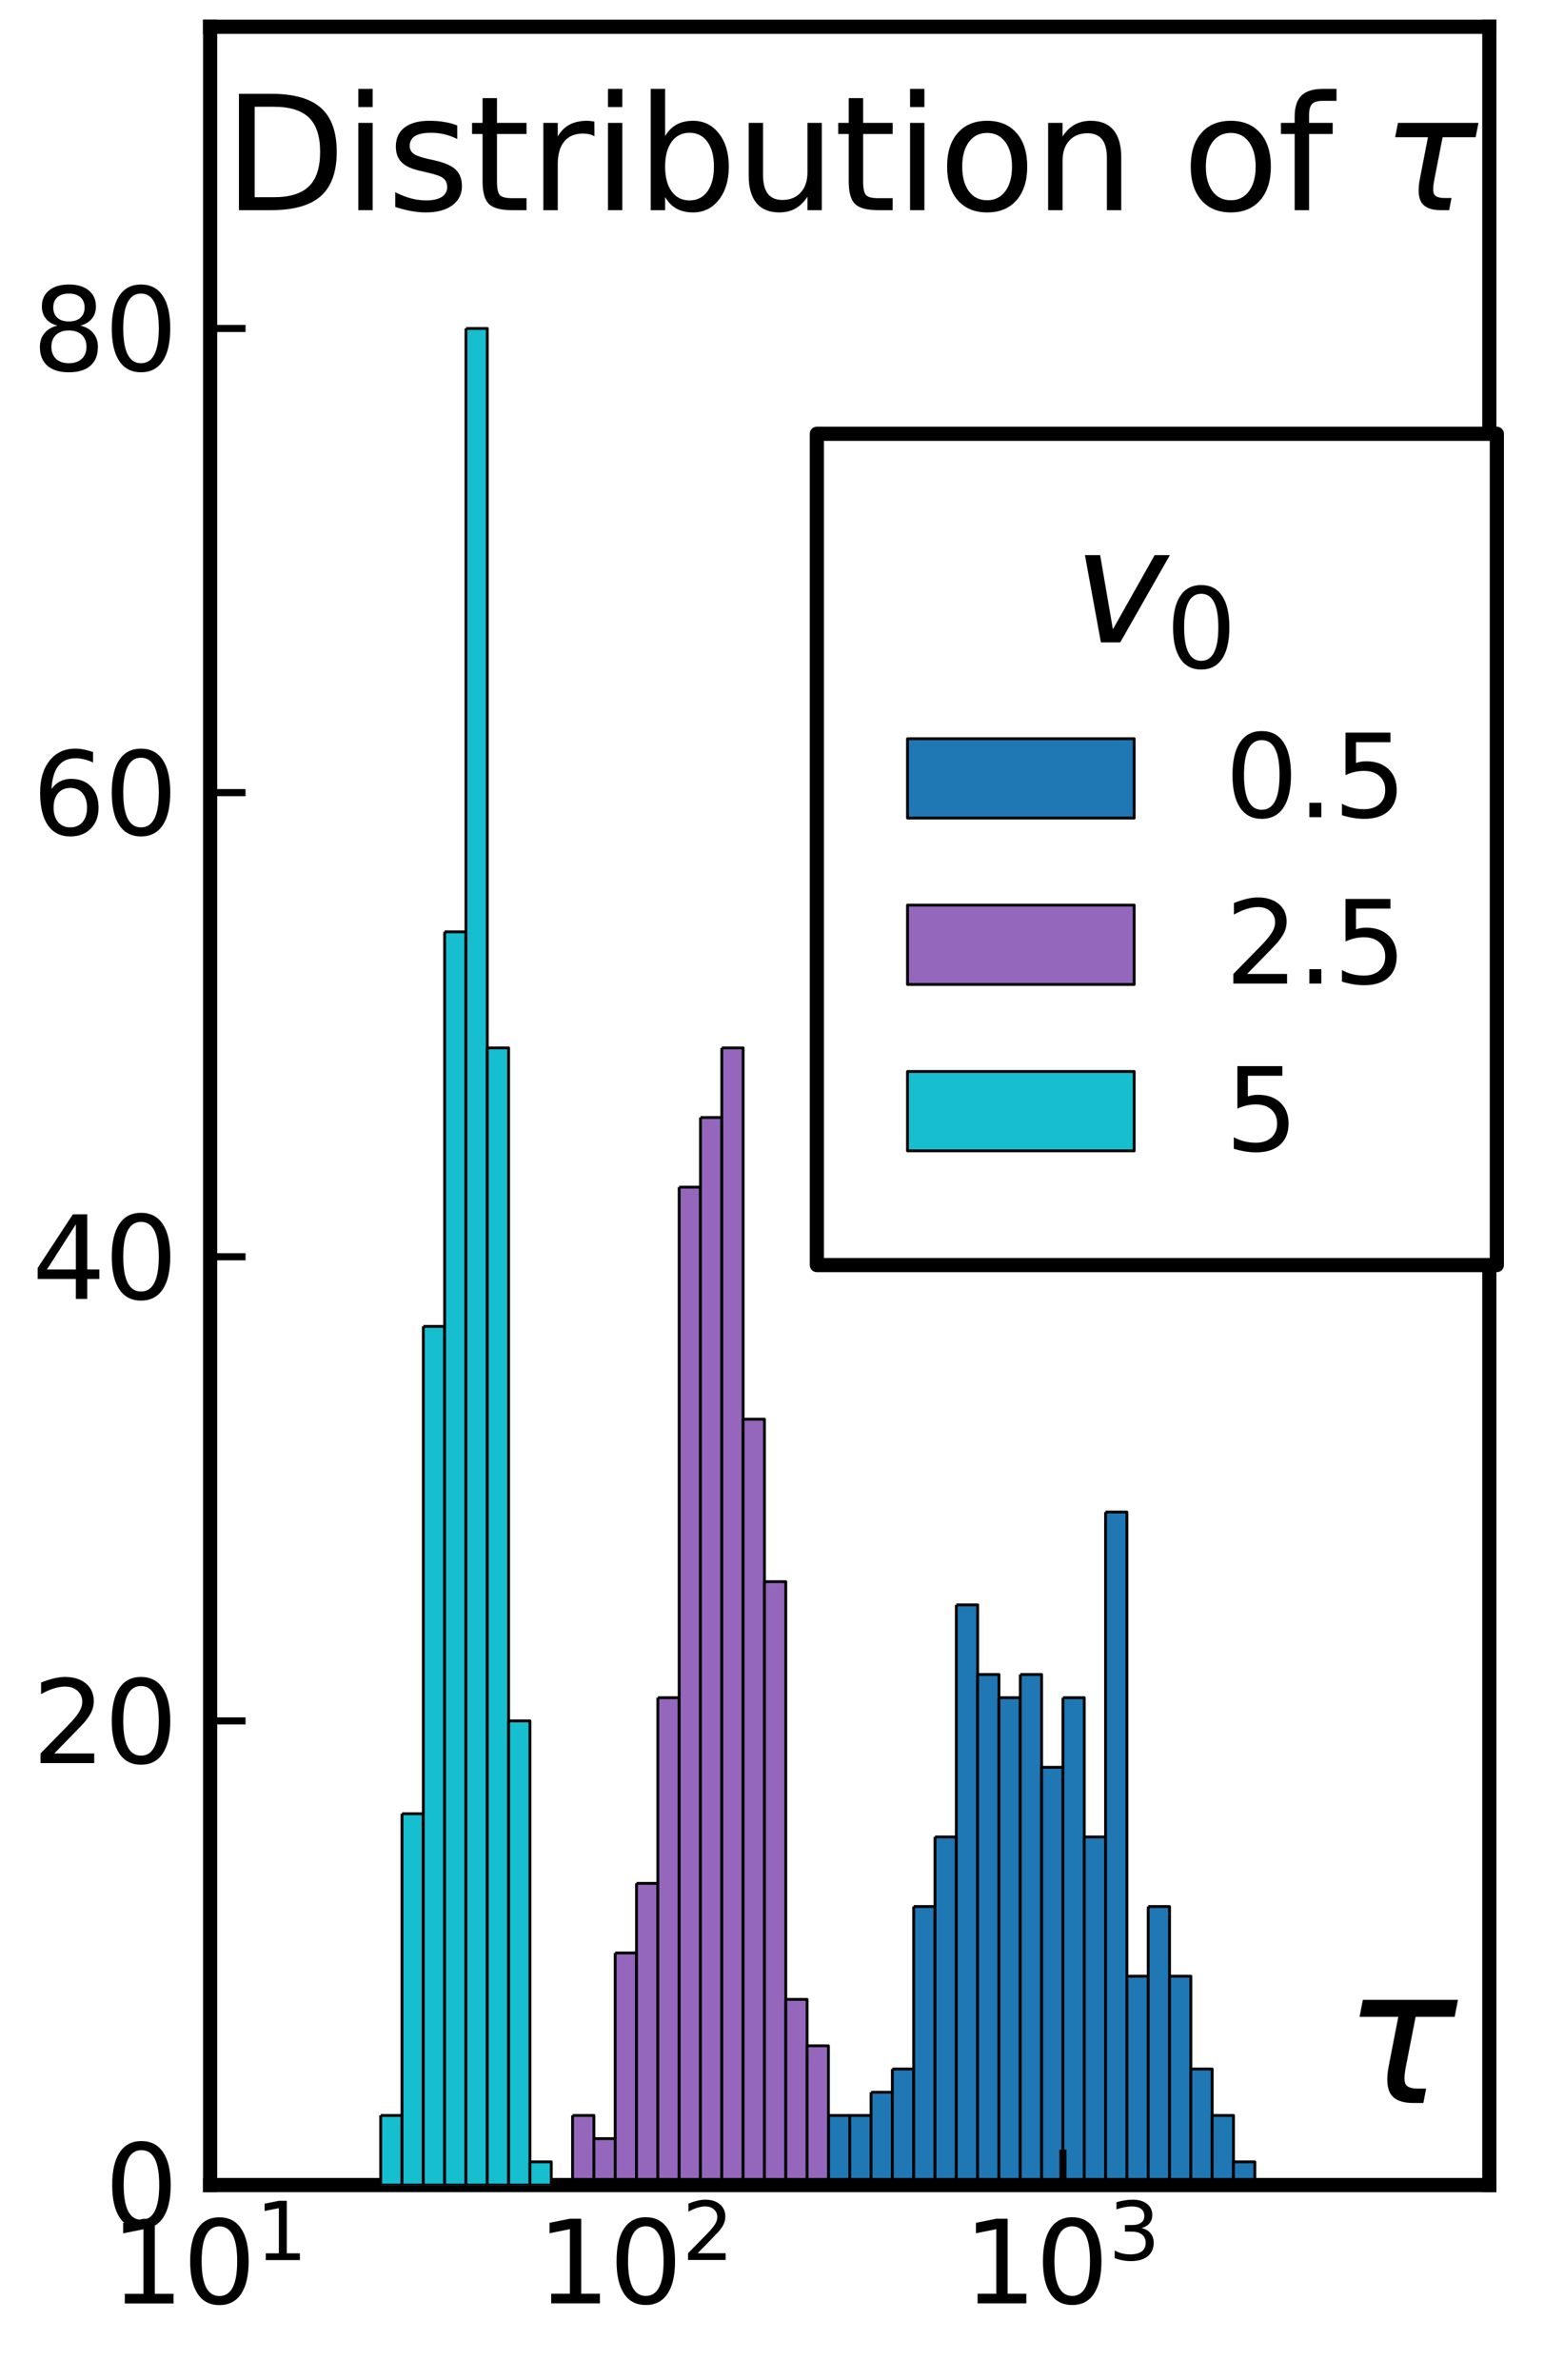 <?xml version="1.0" encoding="utf-8" standalone="no"?>
<!DOCTYPE svg PUBLIC "-//W3C//DTD SVG 1.1//EN"
  "http://www.w3.org/Graphics/SVG/1.1/DTD/svg11.dtd">
<svg xmlns:xlink="http://www.w3.org/1999/xlink" width="165.6pt" height="252pt" viewBox="0 0 165.6 252" xmlns="http://www.w3.org/2000/svg" version="1.1">
 <defs>
  <style type="text/css">*{stroke-linejoin: round; stroke-linecap: butt}</style>
 </defs>
 <g id="figure_1">
  <g id="patch_1">
   <path d="M 0 252 
L 165.6 252 
L 165.6 0 
L 0 0 
z
" style="fill: #ffffff"/>
  </g>
  <g id="axes_1">
   <g id="patch_2">
    <path d="M 22.249 231.337 
L 157.694 231.337 
L 157.694 2.835 
L 22.249 2.835 
z
" style="fill: #ffffff"/>
   </g>
   <g id="patch_3">
    <path d="M 78.685 228.88 
L 78.685 231.337 
L 80.942 231.337 
L 80.942 228.88 
L 78.685 228.88 
" clip-path="url(#pf8569ef878)" style="fill: #1f77b4; stroke: #000000; stroke-width: 0.3; stroke-linejoin: miter"/>
   </g>
   <g id="patch_4">
    <path d="M 80.942 231.337 
L 80.942 231.337 
L 83.199 231.337 
L 83.199 231.337 
L 80.942 231.337 
" clip-path="url(#pf8569ef878)" style="fill: #1f77b4; stroke: #000000; stroke-width: 0.3; stroke-linejoin: miter"/>
   </g>
   <g id="patch_5">
    <path d="M 83.199 223.966 
L 83.199 231.337 
L 85.457 231.337 
L 85.457 223.966 
L 83.199 223.966 
" clip-path="url(#pf8569ef878)" style="fill: #1f77b4; stroke: #000000; stroke-width: 0.3; stroke-linejoin: miter"/>
   </g>
   <g id="patch_6">
    <path d="M 85.457 226.423 
L 85.457 231.337 
L 87.714 231.337 
L 87.714 226.423 
L 85.457 226.423 
" clip-path="url(#pf8569ef878)" style="fill: #1f77b4; stroke: #000000; stroke-width: 0.3; stroke-linejoin: miter"/>
   </g>
   <g id="patch_7">
    <path d="M 87.714 223.966 
L 87.714 231.337 
L 89.972 231.337 
L 89.972 223.966 
L 87.714 223.966 
" clip-path="url(#pf8569ef878)" style="fill: #1f77b4; stroke: #000000; stroke-width: 0.3; stroke-linejoin: miter"/>
   </g>
   <g id="patch_8">
    <path d="M 89.972 223.966 
L 89.972 231.337 
L 92.229 231.337 
L 92.229 223.966 
L 89.972 223.966 
" clip-path="url(#pf8569ef878)" style="fill: #1f77b4; stroke: #000000; stroke-width: 0.3; stroke-linejoin: miter"/>
   </g>
   <g id="patch_9">
    <path d="M 92.229 221.509 
L 92.229 231.337 
L 94.486 231.337 
L 94.486 221.509 
L 92.229 221.509 
" clip-path="url(#pf8569ef878)" style="fill: #1f77b4; stroke: #000000; stroke-width: 0.3; stroke-linejoin: miter"/>
   </g>
   <g id="patch_10">
    <path d="M 94.486 219.052 
L 94.486 231.337 
L 96.744 231.337 
L 96.744 219.052 
L 94.486 219.052 
" clip-path="url(#pf8569ef878)" style="fill: #1f77b4; stroke: #000000; stroke-width: 0.3; stroke-linejoin: miter"/>
   </g>
   <g id="patch_11">
    <path d="M 96.744 201.853 
L 96.744 231.337 
L 99.001 231.337 
L 99.001 201.853 
L 96.744 201.853 
" clip-path="url(#pf8569ef878)" style="fill: #1f77b4; stroke: #000000; stroke-width: 0.3; stroke-linejoin: miter"/>
   </g>
   <g id="patch_12">
    <path d="M 99.001 194.482 
L 99.001 231.337 
L 101.259 231.337 
L 101.259 194.482 
L 99.001 194.482 
" clip-path="url(#pf8569ef878)" style="fill: #1f77b4; stroke: #000000; stroke-width: 0.3; stroke-linejoin: miter"/>
   </g>
   <g id="patch_13">
    <path d="M 101.259 169.912 
L 101.259 231.337 
L 103.516 231.337 
L 103.516 169.912 
L 101.259 169.912 
" clip-path="url(#pf8569ef878)" style="fill: #1f77b4; stroke: #000000; stroke-width: 0.3; stroke-linejoin: miter"/>
   </g>
   <g id="patch_14">
    <path d="M 103.516 177.283 
L 103.516 231.337 
L 105.774 231.337 
L 105.774 177.283 
L 103.516 177.283 
" clip-path="url(#pf8569ef878)" style="fill: #1f77b4; stroke: #000000; stroke-width: 0.3; stroke-linejoin: miter"/>
   </g>
   <g id="patch_15">
    <path d="M 105.774 179.74 
L 105.774 231.337 
L 108.031 231.337 
L 108.031 179.74 
L 105.774 179.74 
" clip-path="url(#pf8569ef878)" style="fill: #1f77b4; stroke: #000000; stroke-width: 0.3; stroke-linejoin: miter"/>
   </g>
   <g id="patch_16">
    <path d="M 108.031 177.283 
L 108.031 231.337 
L 110.288 231.337 
L 110.288 177.283 
L 108.031 177.283 
" clip-path="url(#pf8569ef878)" style="fill: #1f77b4; stroke: #000000; stroke-width: 0.3; stroke-linejoin: miter"/>
   </g>
   <g id="patch_17">
    <path d="M 110.288 187.111 
L 110.288 231.337 
L 112.546 231.337 
L 112.546 187.111 
L 110.288 187.111 
" clip-path="url(#pf8569ef878)" style="fill: #1f77b4; stroke: #000000; stroke-width: 0.3; stroke-linejoin: miter"/>
   </g>
   <g id="patch_18">
    <path d="M 112.546 179.74 
L 112.546 231.337 
L 114.803 231.337 
L 114.803 179.74 
L 112.546 179.74 
" clip-path="url(#pf8569ef878)" style="fill: #1f77b4; stroke: #000000; stroke-width: 0.3; stroke-linejoin: miter"/>
   </g>
   <g id="patch_19">
    <path d="M 114.803 194.482 
L 114.803 231.337 
L 117.061 231.337 
L 117.061 194.482 
L 114.803 194.482 
" clip-path="url(#pf8569ef878)" style="fill: #1f77b4; stroke: #000000; stroke-width: 0.3; stroke-linejoin: miter"/>
   </g>
   <g id="patch_20">
    <path d="M 117.061 160.084 
L 117.061 231.337 
L 119.318 231.337 
L 119.318 160.084 
L 117.061 160.084 
" clip-path="url(#pf8569ef878)" style="fill: #1f77b4; stroke: #000000; stroke-width: 0.3; stroke-linejoin: miter"/>
   </g>
   <g id="patch_21">
    <path d="M 119.318 209.224 
L 119.318 231.337 
L 121.575 231.337 
L 121.575 209.224 
L 119.318 209.224 
" clip-path="url(#pf8569ef878)" style="fill: #1f77b4; stroke: #000000; stroke-width: 0.3; stroke-linejoin: miter"/>
   </g>
   <g id="patch_22">
    <path d="M 121.575 201.853 
L 121.575 231.337 
L 123.833 231.337 
L 123.833 201.853 
L 121.575 201.853 
" clip-path="url(#pf8569ef878)" style="fill: #1f77b4; stroke: #000000; stroke-width: 0.3; stroke-linejoin: miter"/>
   </g>
   <g id="patch_23">
    <path d="M 123.833 209.224 
L 123.833 231.337 
L 126.09 231.337 
L 126.09 209.224 
L 123.833 209.224 
" clip-path="url(#pf8569ef878)" style="fill: #1f77b4; stroke: #000000; stroke-width: 0.3; stroke-linejoin: miter"/>
   </g>
   <g id="patch_24">
    <path d="M 126.09 219.052 
L 126.09 231.337 
L 128.348 231.337 
L 128.348 219.052 
L 126.09 219.052 
" clip-path="url(#pf8569ef878)" style="fill: #1f77b4; stroke: #000000; stroke-width: 0.3; stroke-linejoin: miter"/>
   </g>
   <g id="patch_25">
    <path d="M 128.348 223.966 
L 128.348 231.337 
L 130.605 231.337 
L 130.605 223.966 
L 128.348 223.966 
" clip-path="url(#pf8569ef878)" style="fill: #1f77b4; stroke: #000000; stroke-width: 0.3; stroke-linejoin: miter"/>
   </g>
   <g id="patch_26">
    <path d="M 130.605 228.88 
L 130.605 231.337 
L 132.863 231.337 
L 132.863 228.88 
L 130.605 228.88 
" clip-path="url(#pf8569ef878)" style="fill: #1f77b4; stroke: #000000; stroke-width: 0.3; stroke-linejoin: miter"/>
   </g>
   <g id="PathCollection_1">
    <defs>
     <path id="m5323dd2163" d="M 0 0 
C 0 0 0 0 0 0 
C 0 0 0 0 0 0 
C 0 0 0 0 0 0 
C 0 0 0 0 0 0 
C 0 0 0 0 0 0 
C 0 0 0 0 0 0 
C 0 0 0 0 0 0 
C 0 0 0 0 0 0 
z
"/>
    </defs>
    <g clip-path="url(#pf8569ef878)">
     <use xlink:href="#m5323dd2163" x="79.813" y="228.88" style="fill: #1f77b4; fill-opacity: 0"/>
     <use xlink:href="#m5323dd2163" x="82.071" y="231.337" style="fill: #1f77b4; fill-opacity: 0"/>
     <use xlink:href="#m5323dd2163" x="84.328" y="223.966" style="fill: #1f77b4; fill-opacity: 0"/>
     <use xlink:href="#m5323dd2163" x="86.585" y="226.423" style="fill: #1f77b4; fill-opacity: 0"/>
     <use xlink:href="#m5323dd2163" x="88.843" y="223.966" style="fill: #1f77b4; fill-opacity: 0"/>
     <use xlink:href="#m5323dd2163" x="91.1" y="223.966" style="fill: #1f77b4; fill-opacity: 0"/>
     <use xlink:href="#m5323dd2163" x="93.358" y="221.509" style="fill: #1f77b4; fill-opacity: 0"/>
     <use xlink:href="#m5323dd2163" x="95.615" y="219.052" style="fill: #1f77b4; fill-opacity: 0"/>
     <use xlink:href="#m5323dd2163" x="97.873" y="201.853" style="fill: #1f77b4; fill-opacity: 0"/>
     <use xlink:href="#m5323dd2163" x="100.13" y="194.482" style="fill: #1f77b4; fill-opacity: 0"/>
     <use xlink:href="#m5323dd2163" x="102.387" y="169.912" style="fill: #1f77b4; fill-opacity: 0"/>
     <use xlink:href="#m5323dd2163" x="104.645" y="177.283" style="fill: #1f77b4; fill-opacity: 0"/>
     <use xlink:href="#m5323dd2163" x="106.902" y="179.74" style="fill: #1f77b4; fill-opacity: 0"/>
     <use xlink:href="#m5323dd2163" x="109.16" y="177.283" style="fill: #1f77b4; fill-opacity: 0"/>
     <use xlink:href="#m5323dd2163" x="111.417" y="187.111" style="fill: #1f77b4; fill-opacity: 0"/>
     <use xlink:href="#m5323dd2163" x="113.675" y="179.74" style="fill: #1f77b4; fill-opacity: 0"/>
     <use xlink:href="#m5323dd2163" x="115.932" y="194.482" style="fill: #1f77b4; fill-opacity: 0"/>
     <use xlink:href="#m5323dd2163" x="118.189" y="160.084" style="fill: #1f77b4; fill-opacity: 0"/>
     <use xlink:href="#m5323dd2163" x="120.447" y="209.224" style="fill: #1f77b4; fill-opacity: 0"/>
     <use xlink:href="#m5323dd2163" x="122.704" y="201.853" style="fill: #1f77b4; fill-opacity: 0"/>
     <use xlink:href="#m5323dd2163" x="124.962" y="209.224" style="fill: #1f77b4; fill-opacity: 0"/>
     <use xlink:href="#m5323dd2163" x="127.219" y="219.052" style="fill: #1f77b4; fill-opacity: 0"/>
     <use xlink:href="#m5323dd2163" x="129.476" y="223.966" style="fill: #1f77b4; fill-opacity: 0"/>
     <use xlink:href="#m5323dd2163" x="131.734" y="228.88" style="fill: #1f77b4; fill-opacity: 0"/>
    </g>
   </g>
   <g id="matplotlib.axis_1">
    <g id="xtick_1">
     <g id="line2d_1">
      <defs>
       <path id="m8bde4b0e8d" d="M 0 0 
L 0 -3.75 
" style="stroke: #000000; stroke-width: 0.75"/>
      </defs>
      <g>
       <use xlink:href="#m8bde4b0e8d" x="22.249" y="231.337" style="stroke: #000000; stroke-width: 0.75"/>
      </g>
     </g>
     <g id="text_1">
      <!-- $10^{1}$ -->
      <g transform="translate(11.689 243.955) scale(0.12 -0.12)">
       <defs>
        <path id="DejaVuSans-31" d="M 794 531 
L 1825 531 
L 1825 4091 
L 703 3866 
L 703 4441 
L 1819 4666 
L 2450 4666 
L 2450 531 
L 3481 531 
L 3481 0 
L 794 0 
L 794 531 
z
" transform="scale(0.016)"/>
        <path id="DejaVuSans-30" d="M 2034 4250 
Q 1547 4250 1301 3770 
Q 1056 3291 1056 2328 
Q 1056 1369 1301 889 
Q 1547 409 2034 409 
Q 2525 409 2770 889 
Q 3016 1369 3016 2328 
Q 3016 3291 2770 3770 
Q 2525 4250 2034 4250 
z
M 2034 4750 
Q 2819 4750 3233 4129 
Q 3647 3509 3647 2328 
Q 3647 1150 3233 529 
Q 2819 -91 2034 -91 
Q 1250 -91 836 529 
Q 422 1150 422 2328 
Q 422 3509 836 4129 
Q 1250 4750 2034 4750 
z
" transform="scale(0.016)"/>
       </defs>
       <use xlink:href="#DejaVuSans-31" transform="translate(0 0.684)"/>
       <use xlink:href="#DejaVuSans-30" transform="translate(63.623 0.684)"/>
       <use xlink:href="#DejaVuSans-31" transform="translate(128.203 38.966) scale(0.7)"/>
      </g>
     </g>
    </g>
    <g id="xtick_2">
     <g id="line2d_2">
      <g>
       <use xlink:href="#m8bde4b0e8d" x="67.397" y="231.337" style="stroke: #000000; stroke-width: 0.75"/>
      </g>
     </g>
     <g id="text_2">
      <!-- $10^{2}$ -->
      <g transform="translate(56.837 243.955) scale(0.12 -0.12)">
       <defs>
        <path id="DejaVuSans-32" d="M 1228 531 
L 3431 531 
L 3431 0 
L 469 0 
L 469 531 
Q 828 903 1448 1529 
Q 2069 2156 2228 2338 
Q 2531 2678 2651 2914 
Q 2772 3150 2772 3378 
Q 2772 3750 2511 3984 
Q 2250 4219 1831 4219 
Q 1534 4219 1204 4116 
Q 875 4013 500 3803 
L 500 4441 
Q 881 4594 1212 4672 
Q 1544 4750 1819 4750 
Q 2544 4750 2975 4387 
Q 3406 4025 3406 3419 
Q 3406 3131 3298 2873 
Q 3191 2616 2906 2266 
Q 2828 2175 2409 1742 
Q 1991 1309 1228 531 
z
" transform="scale(0.016)"/>
       </defs>
       <use xlink:href="#DejaVuSans-31" transform="translate(0 0.766)"/>
       <use xlink:href="#DejaVuSans-30" transform="translate(63.623 0.766)"/>
       <use xlink:href="#DejaVuSans-32" transform="translate(128.203 39.047) scale(0.7)"/>
      </g>
     </g>
    </g>
    <g id="xtick_3">
     <g id="line2d_3">
      <g>
       <use xlink:href="#m8bde4b0e8d" x="112.546" y="231.337" style="stroke: #000000; stroke-width: 0.75"/>
      </g>
     </g>
     <g id="text_3">
      <!-- $10^{3}$ -->
      <g transform="translate(101.986 243.955) scale(0.12 -0.12)">
       <defs>
        <path id="DejaVuSans-33" d="M 2597 2516 
Q 3050 2419 3304 2112 
Q 3559 1806 3559 1356 
Q 3559 666 3084 287 
Q 2609 -91 1734 -91 
Q 1441 -91 1130 -33 
Q 819 25 488 141 
L 488 750 
Q 750 597 1062 519 
Q 1375 441 1716 441 
Q 2309 441 2620 675 
Q 2931 909 2931 1356 
Q 2931 1769 2642 2001 
Q 2353 2234 1838 2234 
L 1294 2234 
L 1294 2753 
L 1863 2753 
Q 2328 2753 2575 2939 
Q 2822 3125 2822 3475 
Q 2822 3834 2567 4026 
Q 2313 4219 1838 4219 
Q 1578 4219 1281 4162 
Q 984 4106 628 3988 
L 628 4550 
Q 988 4650 1302 4700 
Q 1616 4750 1894 4750 
Q 2613 4750 3031 4423 
Q 3450 4097 3450 3541 
Q 3450 3153 3228 2886 
Q 3006 2619 2597 2516 
z
" transform="scale(0.016)"/>
       </defs>
       <use xlink:href="#DejaVuSans-31" transform="translate(0 0.766)"/>
       <use xlink:href="#DejaVuSans-30" transform="translate(63.623 0.766)"/>
       <use xlink:href="#DejaVuSans-33" transform="translate(128.203 39.047) scale(0.7)"/>
      </g>
     </g>
    </g>
   </g>
   <g id="matplotlib.axis_2">
    <g id="ytick_1">
     <g id="line2d_4">
      <defs>
       <path id="m85607647a5" d="M 0 0 
L 3.75 0 
" style="stroke: #000000; stroke-width: 0.75"/>
      </defs>
      <g>
       <use xlink:href="#m85607647a5" x="22.249" y="231.337" style="stroke: #000000; stroke-width: 0.75"/>
      </g>
     </g>
     <g id="text_4">
      <!-- $0$ -->
      <g transform="translate(11.069 235.896) scale(0.12 -0.12)">
       <use xlink:href="#DejaVuSans-30" transform="translate(0 0.781)"/>
      </g>
     </g>
    </g>
    <g id="ytick_2">
     <g id="line2d_5">
      <g>
       <use xlink:href="#m85607647a5" x="22.249" y="182.197" style="stroke: #000000; stroke-width: 0.75"/>
      </g>
     </g>
     <g id="text_5">
      <!-- $20$ -->
      <g transform="translate(3.389 186.756) scale(0.12 -0.12)">
       <use xlink:href="#DejaVuSans-32" transform="translate(0 0.781)"/>
       <use xlink:href="#DejaVuSans-30" transform="translate(63.623 0.781)"/>
      </g>
     </g>
    </g>
    <g id="ytick_3">
     <g id="line2d_6">
      <g>
       <use xlink:href="#m85607647a5" x="22.249" y="133.057" style="stroke: #000000; stroke-width: 0.75"/>
      </g>
     </g>
     <g id="text_6">
      <!-- $40$ -->
      <g transform="translate(3.389 137.616) scale(0.12 -0.12)">
       <defs>
        <path id="DejaVuSans-34" d="M 2419 4116 
L 825 1625 
L 2419 1625 
L 2419 4116 
z
M 2253 4666 
L 3047 4666 
L 3047 1625 
L 3713 1625 
L 3713 1100 
L 3047 1100 
L 3047 0 
L 2419 0 
L 2419 1100 
L 313 1100 
L 313 1709 
L 2253 4666 
z
" transform="scale(0.016)"/>
       </defs>
       <use xlink:href="#DejaVuSans-34" transform="translate(0 0.781)"/>
       <use xlink:href="#DejaVuSans-30" transform="translate(63.623 0.781)"/>
      </g>
     </g>
    </g>
    <g id="ytick_4">
     <g id="line2d_7">
      <g>
       <use xlink:href="#m85607647a5" x="22.249" y="83.916" style="stroke: #000000; stroke-width: 0.75"/>
      </g>
     </g>
     <g id="text_7">
      <!-- $60$ -->
      <g transform="translate(3.389 88.475) scale(0.12 -0.12)">
       <defs>
        <path id="DejaVuSans-36" d="M 2113 2584 
Q 1688 2584 1439 2293 
Q 1191 2003 1191 1497 
Q 1191 994 1439 701 
Q 1688 409 2113 409 
Q 2538 409 2786 701 
Q 3034 994 3034 1497 
Q 3034 2003 2786 2293 
Q 2538 2584 2113 2584 
z
M 3366 4563 
L 3366 3988 
Q 3128 4100 2886 4159 
Q 2644 4219 2406 4219 
Q 1781 4219 1451 3797 
Q 1122 3375 1075 2522 
Q 1259 2794 1537 2939 
Q 1816 3084 2150 3084 
Q 2853 3084 3261 2657 
Q 3669 2231 3669 1497 
Q 3669 778 3244 343 
Q 2819 -91 2113 -91 
Q 1303 -91 875 529 
Q 447 1150 447 2328 
Q 447 3434 972 4092 
Q 1497 4750 2381 4750 
Q 2619 4750 2861 4703 
Q 3103 4656 3366 4563 
z
" transform="scale(0.016)"/>
       </defs>
       <use xlink:href="#DejaVuSans-36" transform="translate(0 0.781)"/>
       <use xlink:href="#DejaVuSans-30" transform="translate(63.623 0.781)"/>
      </g>
     </g>
    </g>
    <g id="ytick_5">
     <g id="line2d_8">
      <g>
       <use xlink:href="#m85607647a5" x="22.249" y="34.776" style="stroke: #000000; stroke-width: 0.75"/>
      </g>
     </g>
     <g id="text_8">
      <!-- $80$ -->
      <g transform="translate(3.389 39.335) scale(0.12 -0.12)">
       <defs>
        <path id="DejaVuSans-38" d="M 2034 2216 
Q 1584 2216 1326 1975 
Q 1069 1734 1069 1313 
Q 1069 891 1326 650 
Q 1584 409 2034 409 
Q 2484 409 2743 651 
Q 3003 894 3003 1313 
Q 3003 1734 2745 1975 
Q 2488 2216 2034 2216 
z
M 1403 2484 
Q 997 2584 770 2862 
Q 544 3141 544 3541 
Q 544 4100 942 4425 
Q 1341 4750 2034 4750 
Q 2731 4750 3128 4425 
Q 3525 4100 3525 3541 
Q 3525 3141 3298 2862 
Q 3072 2584 2669 2484 
Q 3125 2378 3379 2068 
Q 3634 1759 3634 1313 
Q 3634 634 3220 271 
Q 2806 -91 2034 -91 
Q 1263 -91 848 271 
Q 434 634 434 1313 
Q 434 1759 690 2068 
Q 947 2378 1403 2484 
z
M 1172 3481 
Q 1172 3119 1398 2916 
Q 1625 2713 2034 2713 
Q 2441 2713 2670 2916 
Q 2900 3119 2900 3481 
Q 2900 3844 2670 4047 
Q 2441 4250 2034 4250 
Q 1625 4250 1398 4047 
Q 1172 3844 1172 3481 
z
" transform="scale(0.016)"/>
       </defs>
       <use xlink:href="#DejaVuSans-38" transform="translate(0 0.781)"/>
       <use xlink:href="#DejaVuSans-30" transform="translate(63.623 0.781)"/>
      </g>
     </g>
    </g>
   </g>
   <g id="patch_27">
    <path d="M 60.625 223.966 
L 60.625 231.337 
L 62.883 231.337 
L 62.883 223.966 
L 60.625 223.966 
" clip-path="url(#pf8569ef878)" style="fill: #9467bd; stroke: #000000; stroke-width: 0.3; stroke-linejoin: miter"/>
   </g>
   <g id="patch_28">
    <path d="M 62.883 226.423 
L 62.883 231.337 
L 65.14 231.337 
L 65.14 226.423 
L 62.883 226.423 
" clip-path="url(#pf8569ef878)" style="fill: #9467bd; stroke: #000000; stroke-width: 0.3; stroke-linejoin: miter"/>
   </g>
   <g id="patch_29">
    <path d="M 65.14 206.767 
L 65.14 231.337 
L 67.397 231.337 
L 67.397 206.767 
L 65.14 206.767 
" clip-path="url(#pf8569ef878)" style="fill: #9467bd; stroke: #000000; stroke-width: 0.3; stroke-linejoin: miter"/>
   </g>
   <g id="patch_30">
    <path d="M 67.397 199.396 
L 67.397 231.337 
L 69.655 231.337 
L 69.655 199.396 
L 67.397 199.396 
" clip-path="url(#pf8569ef878)" style="fill: #9467bd; stroke: #000000; stroke-width: 0.3; stroke-linejoin: miter"/>
   </g>
   <g id="patch_31">
    <path d="M 69.655 179.74 
L 69.655 231.337 
L 71.912 231.337 
L 71.912 179.74 
L 69.655 179.74 
" clip-path="url(#pf8569ef878)" style="fill: #9467bd; stroke: #000000; stroke-width: 0.3; stroke-linejoin: miter"/>
   </g>
   <g id="patch_32">
    <path d="M 71.912 125.686 
L 71.912 231.337 
L 74.17 231.337 
L 74.17 125.686 
L 71.912 125.686 
" clip-path="url(#pf8569ef878)" style="fill: #9467bd; stroke: #000000; stroke-width: 0.3; stroke-linejoin: miter"/>
   </g>
   <g id="patch_33">
    <path d="M 74.17 118.315 
L 74.17 231.337 
L 76.427 231.337 
L 76.427 118.315 
L 74.17 118.315 
" clip-path="url(#pf8569ef878)" style="fill: #9467bd; stroke: #000000; stroke-width: 0.3; stroke-linejoin: miter"/>
   </g>
   <g id="patch_34">
    <path d="M 76.427 110.943 
L 76.427 231.337 
L 78.685 231.337 
L 78.685 110.943 
L 76.427 110.943 
" clip-path="url(#pf8569ef878)" style="fill: #9467bd; stroke: #000000; stroke-width: 0.3; stroke-linejoin: miter"/>
   </g>
   <g id="patch_35">
    <path d="M 78.685 150.256 
L 78.685 231.337 
L 80.942 231.337 
L 80.942 150.256 
L 78.685 150.256 
" clip-path="url(#pf8569ef878)" style="fill: #9467bd; stroke: #000000; stroke-width: 0.3; stroke-linejoin: miter"/>
   </g>
   <g id="patch_36">
    <path d="M 80.942 167.455 
L 80.942 231.337 
L 83.199 231.337 
L 83.199 167.455 
L 80.942 167.455 
" clip-path="url(#pf8569ef878)" style="fill: #9467bd; stroke: #000000; stroke-width: 0.3; stroke-linejoin: miter"/>
   </g>
   <g id="patch_37">
    <path d="M 83.199 211.681 
L 83.199 231.337 
L 85.457 231.337 
L 85.457 211.681 
L 83.199 211.681 
" clip-path="url(#pf8569ef878)" style="fill: #9467bd; stroke: #000000; stroke-width: 0.3; stroke-linejoin: miter"/>
   </g>
   <g id="patch_38">
    <path d="M 85.457 216.595 
L 85.457 231.337 
L 87.714 231.337 
L 87.714 216.595 
L 85.457 216.595 
" clip-path="url(#pf8569ef878)" style="fill: #9467bd; stroke: #000000; stroke-width: 0.3; stroke-linejoin: miter"/>
   </g>
   <g id="PathCollection_2">
    <defs>
     <path id="m10619af2c8" d="M 0 0 
C 0 0 0 0 0 0 
C 0 0 0 0 0 0 
C 0 0 0 0 0 0 
C 0 0 0 0 0 0 
C 0 0 0 0 0 0 
C 0 0 0 0 0 0 
C 0 0 0 0 0 0 
C 0 0 0 0 0 0 
z
"/>
    </defs>
    <g clip-path="url(#pf8569ef878)">
     <use xlink:href="#m10619af2c8" x="61.754" y="223.966" style="fill: #9467bd; fill-opacity: 0"/>
     <use xlink:href="#m10619af2c8" x="64.011" y="226.423" style="fill: #9467bd; fill-opacity: 0"/>
     <use xlink:href="#m10619af2c8" x="66.269" y="206.767" style="fill: #9467bd; fill-opacity: 0"/>
     <use xlink:href="#m10619af2c8" x="68.526" y="199.396" style="fill: #9467bd; fill-opacity: 0"/>
     <use xlink:href="#m10619af2c8" x="70.784" y="179.74" style="fill: #9467bd; fill-opacity: 0"/>
     <use xlink:href="#m10619af2c8" x="73.041" y="125.686" style="fill: #9467bd; fill-opacity: 0"/>
     <use xlink:href="#m10619af2c8" x="75.298" y="118.315" style="fill: #9467bd; fill-opacity: 0"/>
     <use xlink:href="#m10619af2c8" x="77.556" y="110.943" style="fill: #9467bd; fill-opacity: 0"/>
     <use xlink:href="#m10619af2c8" x="79.813" y="150.256" style="fill: #9467bd; fill-opacity: 0"/>
     <use xlink:href="#m10619af2c8" x="82.071" y="167.455" style="fill: #9467bd; fill-opacity: 0"/>
     <use xlink:href="#m10619af2c8" x="84.328" y="211.681" style="fill: #9467bd; fill-opacity: 0"/>
     <use xlink:href="#m10619af2c8" x="86.585" y="216.595" style="fill: #9467bd; fill-opacity: 0"/>
    </g>
   </g>
   <g id="patch_39">
    <path d="M 22.249 231.337 
L 22.249 2.835 
" style="fill: none; stroke: #000000; stroke-width: 1.5; stroke-linejoin: miter; stroke-linecap: square"/>
   </g>
   <g id="patch_40">
    <path d="M 157.694 231.337 
L 157.694 2.835 
" style="fill: none; stroke: #000000; stroke-width: 1.5; stroke-linejoin: miter; stroke-linecap: square"/>
   </g>
   <g id="patch_41">
    <path d="M 22.249 231.337 
L 157.694 231.337 
" style="fill: none; stroke: #000000; stroke-width: 1.5; stroke-linejoin: miter; stroke-linecap: square"/>
   </g>
   <g id="patch_42">
    <path d="M 22.249 2.835 
L 157.694 2.835 
" style="fill: none; stroke: #000000; stroke-width: 1.5; stroke-linejoin: miter; stroke-linecap: square"/>
   </g>
   <g id="patch_43">
    <path d="M 40.308 223.966 
L 40.308 231.337 
L 42.566 231.337 
L 42.566 223.966 
L 40.308 223.966 
" clip-path="url(#pf8569ef878)" style="fill: #17becf; stroke: #000000; stroke-width: 0.3; stroke-linejoin: miter"/>
   </g>
   <g id="patch_44">
    <path d="M 42.566 192.025 
L 42.566 231.337 
L 44.823 231.337 
L 44.823 192.025 
L 42.566 192.025 
" clip-path="url(#pf8569ef878)" style="fill: #17becf; stroke: #000000; stroke-width: 0.3; stroke-linejoin: miter"/>
   </g>
   <g id="patch_45">
    <path d="M 44.823 140.428 
L 44.823 231.337 
L 47.081 231.337 
L 47.081 140.428 
L 44.823 140.428 
" clip-path="url(#pf8569ef878)" style="fill: #17becf; stroke: #000000; stroke-width: 0.3; stroke-linejoin: miter"/>
   </g>
   <g id="patch_46">
    <path d="M 47.081 98.658 
L 47.081 231.337 
L 49.338 231.337 
L 49.338 98.658 
L 47.081 98.658 
" clip-path="url(#pf8569ef878)" style="fill: #17becf; stroke: #000000; stroke-width: 0.3; stroke-linejoin: miter"/>
   </g>
   <g id="patch_47">
    <path d="M 49.338 34.776 
L 49.338 231.337 
L 51.596 231.337 
L 51.596 34.776 
L 49.338 34.776 
" clip-path="url(#pf8569ef878)" style="fill: #17becf; stroke: #000000; stroke-width: 0.3; stroke-linejoin: miter"/>
   </g>
   <g id="patch_48">
    <path d="M 51.596 110.943 
L 51.596 231.337 
L 53.853 231.337 
L 53.853 110.943 
L 51.596 110.943 
" clip-path="url(#pf8569ef878)" style="fill: #17becf; stroke: #000000; stroke-width: 0.3; stroke-linejoin: miter"/>
   </g>
   <g id="patch_49">
    <path d="M 53.853 182.197 
L 53.853 231.337 
L 56.11 231.337 
L 56.11 182.197 
L 53.853 182.197 
" clip-path="url(#pf8569ef878)" style="fill: #17becf; stroke: #000000; stroke-width: 0.3; stroke-linejoin: miter"/>
   </g>
   <g id="patch_50">
    <path d="M 56.11 228.88 
L 56.11 231.337 
L 58.368 231.337 
L 58.368 228.88 
L 56.11 228.88 
" clip-path="url(#pf8569ef878)" style="fill: #17becf; stroke: #000000; stroke-width: 0.3; stroke-linejoin: miter"/>
   </g>
   <g id="PathCollection_3">
    <defs>
     <path id="m401fe43aaf" d="M 0 0 
C 0 0 0 0 0 0 
C 0 0 0 0 0 0 
C 0 0 0 0 0 0 
C 0 0 0 0 0 0 
C 0 0 0 0 0 0 
C 0 0 0 0 0 0 
C 0 0 0 0 0 0 
C 0 0 0 0 0 0 
z
"/>
    </defs>
    <g clip-path="url(#pf8569ef878)">
     <use xlink:href="#m401fe43aaf" x="41.437" y="223.966" style="fill: #17becf; fill-opacity: 0"/>
     <use xlink:href="#m401fe43aaf" x="43.695" y="192.025" style="fill: #17becf; fill-opacity: 0"/>
     <use xlink:href="#m401fe43aaf" x="45.952" y="140.428" style="fill: #17becf; fill-opacity: 0"/>
     <use xlink:href="#m401fe43aaf" x="48.209" y="98.658" style="fill: #17becf; fill-opacity: 0"/>
     <use xlink:href="#m401fe43aaf" x="50.467" y="34.776" style="fill: #17becf; fill-opacity: 0"/>
     <use xlink:href="#m401fe43aaf" x="52.724" y="110.943" style="fill: #17becf; fill-opacity: 0"/>
     <use xlink:href="#m401fe43aaf" x="54.982" y="182.197" style="fill: #17becf; fill-opacity: 0"/>
     <use xlink:href="#m401fe43aaf" x="57.239" y="228.88" style="fill: #17becf; fill-opacity: 0"/>
    </g>
   </g>
   <g id="text_9">
    <!-- Distribution of $\tau$ -->
    <g transform="translate(23.642 22.253) scale(0.165 -0.165)">
     <defs>
      <path id="DejaVuSans-44" d="M 1259 4147 
L 1259 519 
L 2022 519 
Q 2988 519 3436 956 
Q 3884 1394 3884 2338 
Q 3884 3275 3436 3711 
Q 2988 4147 2022 4147 
L 1259 4147 
z
M 628 4666 
L 1925 4666 
Q 3281 4666 3915 4102 
Q 4550 3538 4550 2338 
Q 4550 1131 3912 565 
Q 3275 0 1925 0 
L 628 0 
L 628 4666 
z
" transform="scale(0.016)"/>
      <path id="DejaVuSans-69" d="M 603 3500 
L 1178 3500 
L 1178 0 
L 603 0 
L 603 3500 
z
M 603 4863 
L 1178 4863 
L 1178 4134 
L 603 4134 
L 603 4863 
z
" transform="scale(0.016)"/>
      <path id="DejaVuSans-73" d="M 2834 3397 
L 2834 2853 
Q 2591 2978 2328 3040 
Q 2066 3103 1784 3103 
Q 1356 3103 1142 2972 
Q 928 2841 928 2578 
Q 928 2378 1081 2264 
Q 1234 2150 1697 2047 
L 1894 2003 
Q 2506 1872 2764 1633 
Q 3022 1394 3022 966 
Q 3022 478 2636 193 
Q 2250 -91 1575 -91 
Q 1294 -91 989 -36 
Q 684 19 347 128 
L 347 722 
Q 666 556 975 473 
Q 1284 391 1588 391 
Q 1994 391 2212 530 
Q 2431 669 2431 922 
Q 2431 1156 2273 1281 
Q 2116 1406 1581 1522 
L 1381 1569 
Q 847 1681 609 1914 
Q 372 2147 372 2553 
Q 372 3047 722 3315 
Q 1072 3584 1716 3584 
Q 2034 3584 2315 3537 
Q 2597 3491 2834 3397 
z
" transform="scale(0.016)"/>
      <path id="DejaVuSans-74" d="M 1172 4494 
L 1172 3500 
L 2356 3500 
L 2356 3053 
L 1172 3053 
L 1172 1153 
Q 1172 725 1289 603 
Q 1406 481 1766 481 
L 2356 481 
L 2356 0 
L 1766 0 
Q 1100 0 847 248 
Q 594 497 594 1153 
L 594 3053 
L 172 3053 
L 172 3500 
L 594 3500 
L 594 4494 
L 1172 4494 
z
" transform="scale(0.016)"/>
      <path id="DejaVuSans-72" d="M 2631 2963 
Q 2534 3019 2420 3045 
Q 2306 3072 2169 3072 
Q 1681 3072 1420 2755 
Q 1159 2438 1159 1844 
L 1159 0 
L 581 0 
L 581 3500 
L 1159 3500 
L 1159 2956 
Q 1341 3275 1631 3429 
Q 1922 3584 2338 3584 
Q 2397 3584 2469 3576 
Q 2541 3569 2628 3553 
L 2631 2963 
z
" transform="scale(0.016)"/>
      <path id="DejaVuSans-62" d="M 3116 1747 
Q 3116 2381 2855 2742 
Q 2594 3103 2138 3103 
Q 1681 3103 1420 2742 
Q 1159 2381 1159 1747 
Q 1159 1113 1420 752 
Q 1681 391 2138 391 
Q 2594 391 2855 752 
Q 3116 1113 3116 1747 
z
M 1159 2969 
Q 1341 3281 1617 3432 
Q 1894 3584 2278 3584 
Q 2916 3584 3314 3078 
Q 3713 2572 3713 1747 
Q 3713 922 3314 415 
Q 2916 -91 2278 -91 
Q 1894 -91 1617 61 
Q 1341 213 1159 525 
L 1159 0 
L 581 0 
L 581 4863 
L 1159 4863 
L 1159 2969 
z
" transform="scale(0.016)"/>
      <path id="DejaVuSans-75" d="M 544 1381 
L 544 3500 
L 1119 3500 
L 1119 1403 
Q 1119 906 1312 657 
Q 1506 409 1894 409 
Q 2359 409 2629 706 
Q 2900 1003 2900 1516 
L 2900 3500 
L 3475 3500 
L 3475 0 
L 2900 0 
L 2900 538 
Q 2691 219 2414 64 
Q 2138 -91 1772 -91 
Q 1169 -91 856 284 
Q 544 659 544 1381 
z
M 1991 3584 
L 1991 3584 
z
" transform="scale(0.016)"/>
      <path id="DejaVuSans-6f" d="M 1959 3097 
Q 1497 3097 1228 2736 
Q 959 2375 959 1747 
Q 959 1119 1226 758 
Q 1494 397 1959 397 
Q 2419 397 2687 759 
Q 2956 1122 2956 1747 
Q 2956 2369 2687 2733 
Q 2419 3097 1959 3097 
z
M 1959 3584 
Q 2709 3584 3137 3096 
Q 3566 2609 3566 1747 
Q 3566 888 3137 398 
Q 2709 -91 1959 -91 
Q 1206 -91 779 398 
Q 353 888 353 1747 
Q 353 2609 779 3096 
Q 1206 3584 1959 3584 
z
" transform="scale(0.016)"/>
      <path id="DejaVuSans-6e" d="M 3513 2113 
L 3513 0 
L 2938 0 
L 2938 2094 
Q 2938 2591 2744 2837 
Q 2550 3084 2163 3084 
Q 1697 3084 1428 2787 
Q 1159 2491 1159 1978 
L 1159 0 
L 581 0 
L 581 3500 
L 1159 3500 
L 1159 2956 
Q 1366 3272 1645 3428 
Q 1925 3584 2291 3584 
Q 2894 3584 3203 3211 
Q 3513 2838 3513 2113 
z
" transform="scale(0.016)"/>
      <path id="DejaVuSans-20" transform="scale(0.016)"/>
      <path id="DejaVuSans-66" d="M 2375 4863 
L 2375 4384 
L 1825 4384 
Q 1516 4384 1395 4259 
Q 1275 4134 1275 3809 
L 1275 3500 
L 2222 3500 
L 2222 3053 
L 1275 3053 
L 1275 0 
L 697 0 
L 697 3053 
L 147 3053 
L 147 3500 
L 697 3500 
L 697 3744 
Q 697 4328 969 4595 
Q 1241 4863 1831 4863 
L 2375 4863 
z
" transform="scale(0.016)"/>
      <path id="DejaVuSans-Oblique-3c4" d="M 2103 638 
Q 2188 488 2525 488 
L 2800 488 
L 2706 0 
L 2363 0 
Q 1800 0 1600 300 
Q 1403 606 1534 1269 
L 1856 2925 
L 541 2925 
L 653 3500 
L 3881 3500 
L 3769 2925 
L 2444 2925 
L 2113 1234 
Q 2025 781 2103 638 
z
" transform="scale(0.016)"/>
     </defs>
     <use xlink:href="#DejaVuSans-44" transform="translate(0 0.016)"/>
     <use xlink:href="#DejaVuSans-69" transform="translate(77.002 0.016)"/>
     <use xlink:href="#DejaVuSans-73" transform="translate(104.785 0.016)"/>
     <use xlink:href="#DejaVuSans-74" transform="translate(156.885 0.016)"/>
     <use xlink:href="#DejaVuSans-72" transform="translate(196.094 0.016)"/>
     <use xlink:href="#DejaVuSans-69" transform="translate(237.207 0.016)"/>
     <use xlink:href="#DejaVuSans-62" transform="translate(264.99 0.016)"/>
     <use xlink:href="#DejaVuSans-75" transform="translate(328.467 0.016)"/>
     <use xlink:href="#DejaVuSans-74" transform="translate(391.846 0.016)"/>
     <use xlink:href="#DejaVuSans-69" transform="translate(431.055 0.016)"/>
     <use xlink:href="#DejaVuSans-6f" transform="translate(458.838 0.016)"/>
     <use xlink:href="#DejaVuSans-6e" transform="translate(520.02 0.016)"/>
     <use xlink:href="#DejaVuSans-20" transform="translate(583.398 0.016)"/>
     <use xlink:href="#DejaVuSans-6f" transform="translate(615.186 0.016)"/>
     <use xlink:href="#DejaVuSans-66" transform="translate(676.367 0.016)"/>
     <use xlink:href="#DejaVuSans-20" transform="translate(711.572 0.016)"/>
     <use xlink:href="#DejaVuSans-Oblique-3c4" transform="translate(743.359 0.016)"/>
    </g>
   </g>
   <g id="text_10">
    <!-- $\tau$ -->
    <g transform="translate(142.265 222.712) scale(0.195 -0.195)">
     <use xlink:href="#DejaVuSans-Oblique-3c4" transform="translate(0 0.312)"/>
    </g>
   </g>
   <g id="legend_1">
    <g id="patch_51">
     <path d="M 86.49 133.936 
L 158.49 133.936 
L 158.49 45.926 
L 86.49 45.926 
z
" style="fill: #ffffff; stroke: #000000; stroke-width: 1.5; stroke-linejoin: miter"/>
    </g>
    <g id="text_11">
     <!-- $v_0$ -->
     <g transform="translate(113.663 68.064) scale(0.165 -0.165)">
      <defs>
       <path id="DejaVuSans-Oblique-76" d="M 459 3500 
L 1069 3500 
L 1581 525 
L 3256 3500 
L 3866 3500 
L 1875 0 
L 1100 0 
L 459 3500 
z
" transform="scale(0.016)"/>
      </defs>
      <use xlink:href="#DejaVuSans-Oblique-76" transform="translate(0 0.312)"/>
      <use xlink:href="#DejaVuSans-30" transform="translate(59.18 -16.094) scale(0.7)"/>
     </g>
    </g>
    <g id="patch_52">
     <path d="M 96.09 86.613 
L 120.09 86.613 
L 120.09 78.213 
L 96.09 78.213 
z
" style="fill: #1f77b4; stroke: #000000; stroke-width: 0.3; stroke-linejoin: miter"/>
    </g>
    <g id="text_12">
     <!-- $0.5$ -->
     <g transform="translate(129.69 86.613) scale(0.12 -0.12)">
      <defs>
       <path id="DejaVuSans-2e" d="M 684 794 
L 1344 794 
L 1344 0 
L 684 0 
L 684 794 
z
" transform="scale(0.016)"/>
       <path id="DejaVuSans-35" d="M 691 4666 
L 3169 4666 
L 3169 4134 
L 1269 4134 
L 1269 2991 
Q 1406 3038 1543 3061 
Q 1681 3084 1819 3084 
Q 2600 3084 3056 2656 
Q 3513 2228 3513 1497 
Q 3513 744 3044 326 
Q 2575 -91 1722 -91 
Q 1428 -91 1123 -41 
Q 819 9 494 109 
L 494 744 
Q 775 591 1075 516 
Q 1375 441 1709 441 
Q 2250 441 2565 725 
Q 2881 1009 2881 1497 
Q 2881 1984 2565 2268 
Q 2250 2553 1709 2553 
Q 1456 2553 1204 2497 
Q 953 2441 691 2322 
L 691 4666 
z
" transform="scale(0.016)"/>
      </defs>
      <use xlink:href="#DejaVuSans-30" transform="translate(0 0.781)"/>
      <use xlink:href="#DejaVuSans-2e" transform="translate(63.623 0.781)"/>
      <use xlink:href="#DejaVuSans-35" transform="translate(95.41 0.781)"/>
     </g>
    </g>
    <g id="patch_53">
     <path d="M 96.09 104.227 
L 120.09 104.227 
L 120.09 95.827 
L 96.09 95.827 
z
" style="fill: #9467bd; stroke: #000000; stroke-width: 0.3; stroke-linejoin: miter"/>
    </g>
    <g id="text_13">
     <!-- $2.5$ -->
     <g transform="translate(129.69 104.227) scale(0.12 -0.12)">
      <use xlink:href="#DejaVuSans-32" transform="translate(0 0.781)"/>
      <use xlink:href="#DejaVuSans-2e" transform="translate(63.623 0.781)"/>
      <use xlink:href="#DejaVuSans-35" transform="translate(95.41 0.781)"/>
     </g>
    </g>
    <g id="patch_54">
     <path d="M 96.09 121.841 
L 120.09 121.841 
L 120.09 113.441 
L 96.09 113.441 
z
" style="fill: #17becf; stroke: #000000; stroke-width: 0.3; stroke-linejoin: miter"/>
    </g>
    <g id="text_14">
     <!-- $5$ -->
     <g transform="translate(129.69 121.841) scale(0.12 -0.12)">
      <use xlink:href="#DejaVuSans-35" transform="translate(0 0.094)"/>
     </g>
    </g>
   </g>
  </g>
 </g>
 <defs>
  <clipPath id="pf8569ef878">
   <rect x="22.249" y="2.835" width="135.445" height="228.503"/>
  </clipPath>
 </defs>
</svg>
